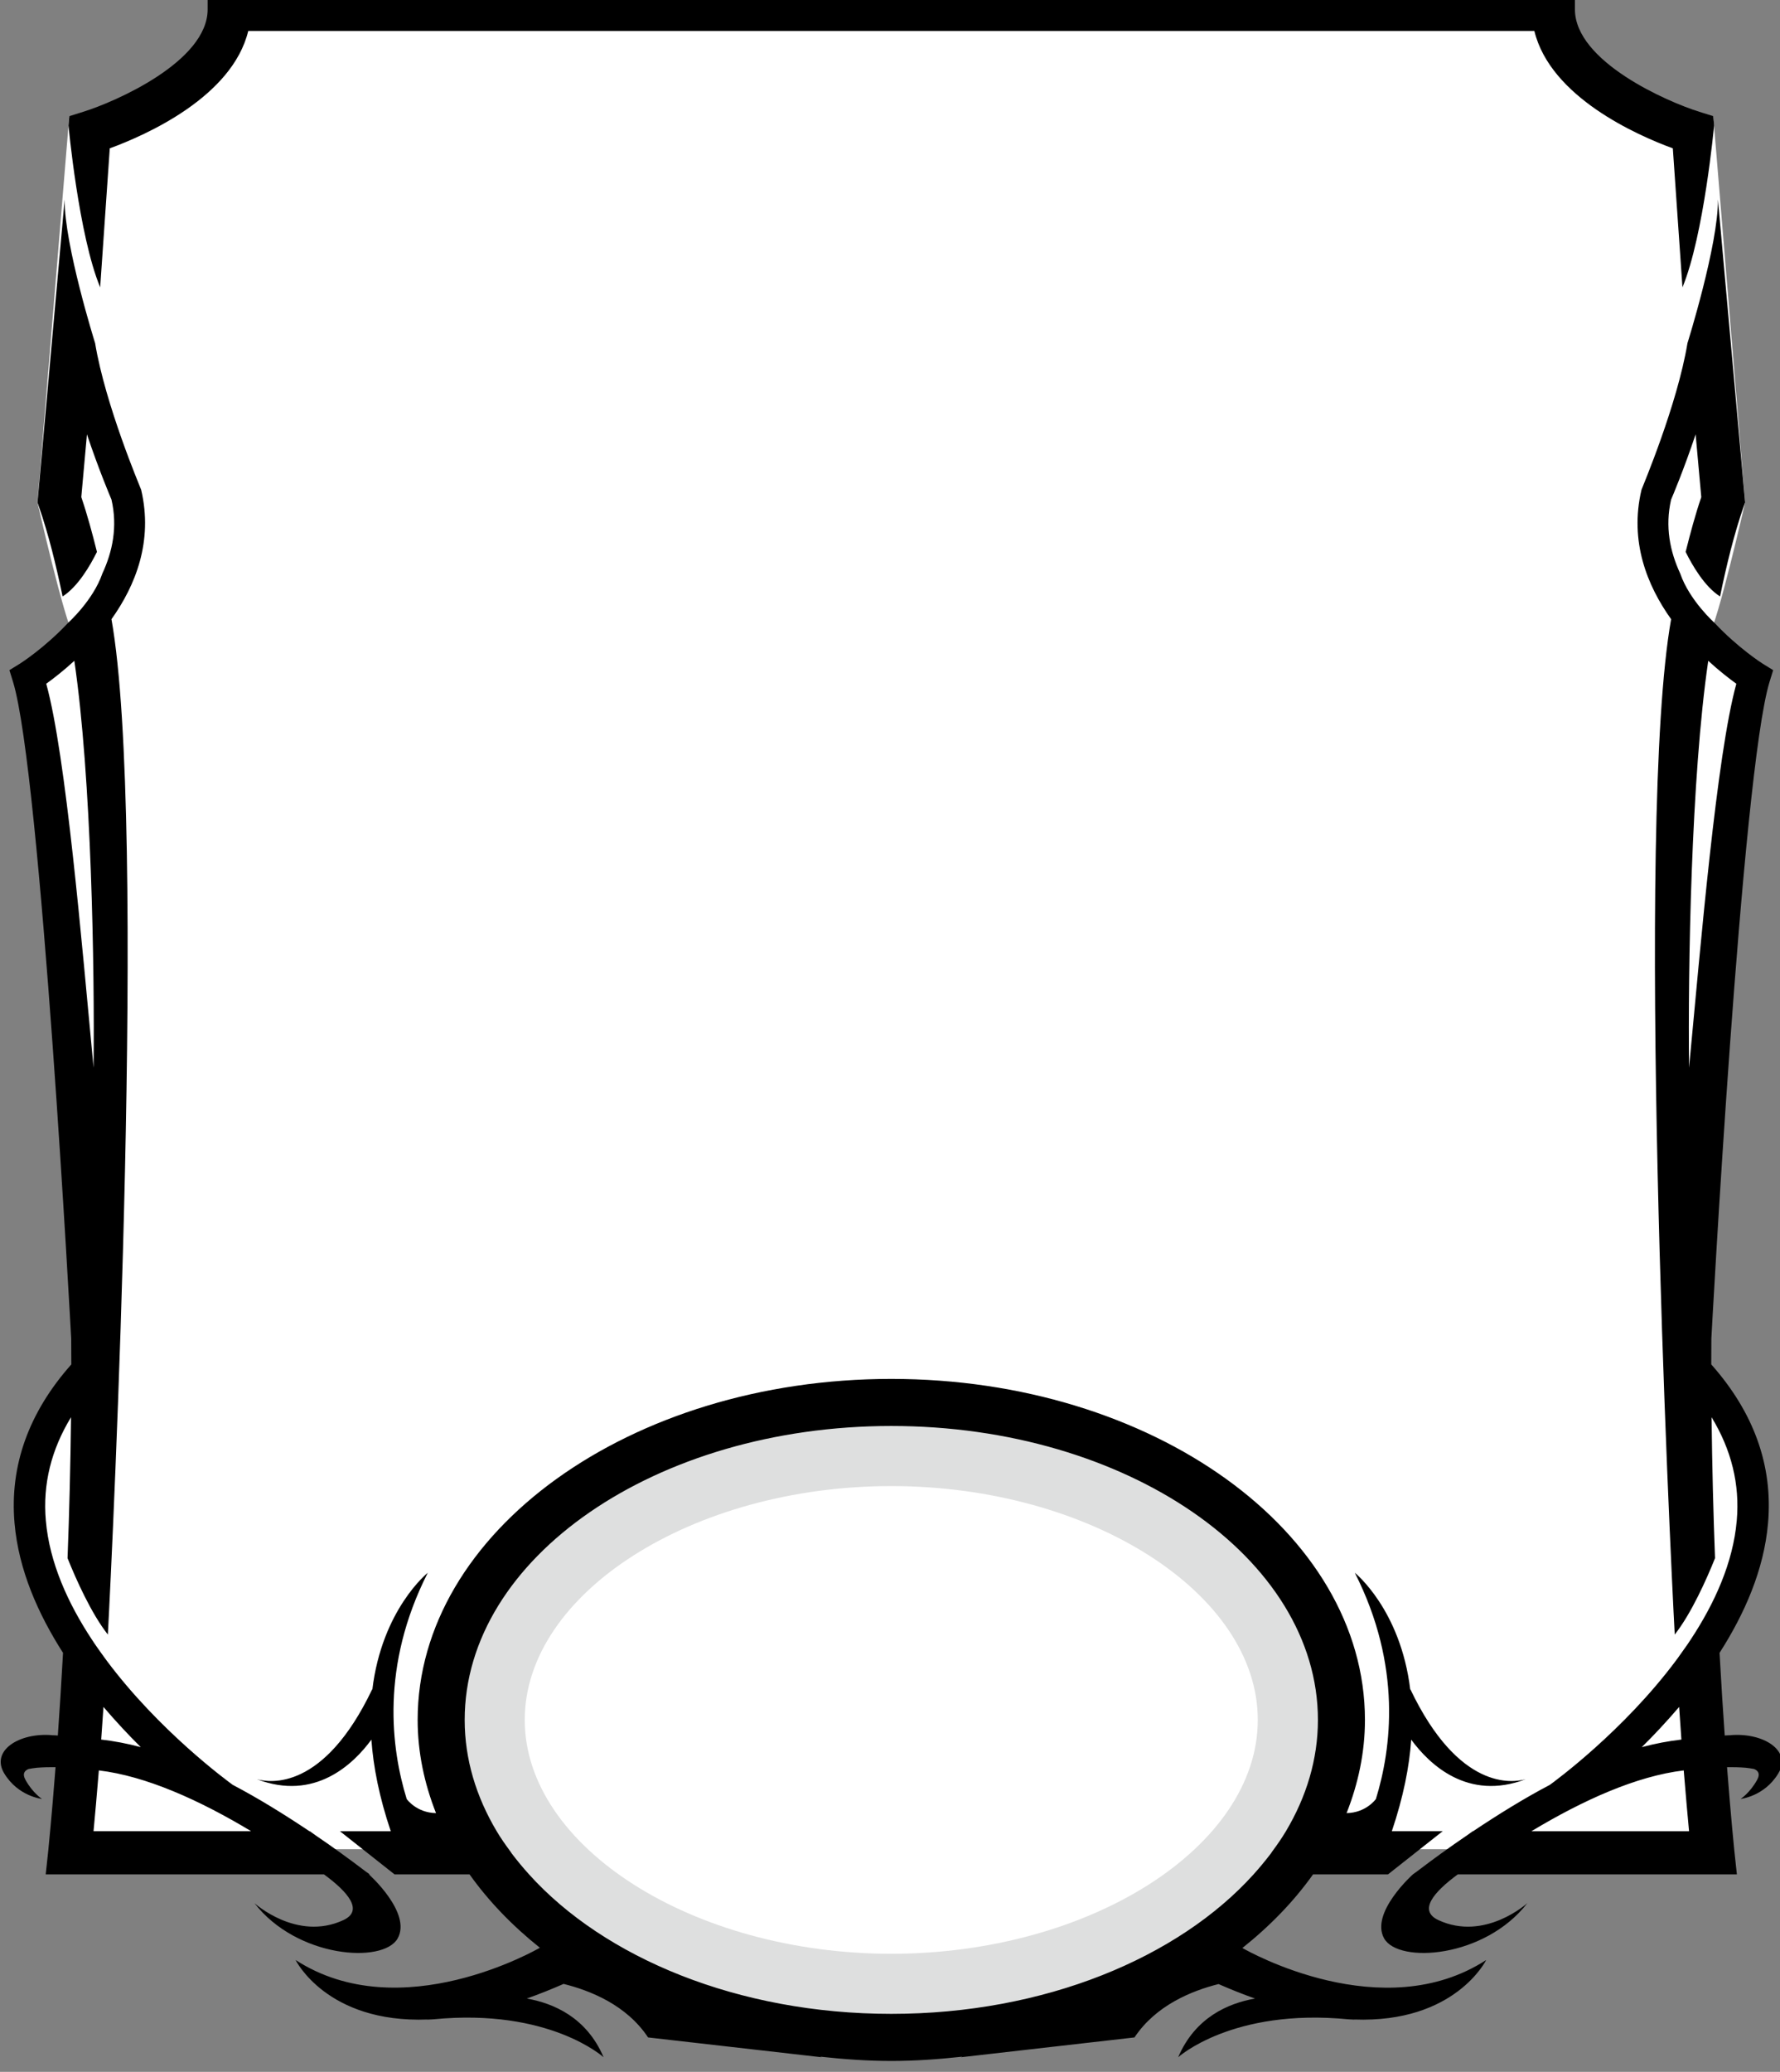 <?xml version="1.0" encoding="UTF-8" standalone="no"?>
<!-- Created with Inkscape (http://www.inkscape.org/) -->

<svg
   width="18.786mm"
   height="21.858mm"
   viewBox="0 0 18.786 21.858"
   version="1.1"
   id="svg6576"
   inkscape:version="1.2.2 (b0a8486, 2022-12-01)"
   sodipodi:docname="border-ability-dexterity.svg"
   xmlns:inkscape="http://www.inkscape.org/namespaces/inkscape"
   xmlns:sodipodi="http://sodipodi.sourceforge.net/DTD/sodipodi-0.dtd"
   xmlns="http://www.w3.org/2000/svg"
   xmlns:svg="http://www.w3.org/2000/svg">
  <rect x="0" y="0" width="18.786" height="21.858" fill="#808080" stroke="none"/>
  <sodipodi:namedview
     id="namedview6578"
     pagecolor="#ffffff"
     bordercolor="#000000"
     borderopacity="0.25"
     inkscape:showpageshadow="2"
     inkscape:pageopacity="0.0"
     inkscape:pagecheckerboard="0"
     inkscape:deskcolor="#d1d1d1"
     inkscape:document-units="mm"
     showgrid="false"
     inkscape:zoom="0.75455247"
     inkscape:cx="170.96227"
     inkscape:cy="321.38255"
     inkscape:window-width="1390"
     inkscape:window-height="1205"
     inkscape:window-x="1130"
     inkscape:window-y="142"
     inkscape:window-maximized="0"
     inkscape:current-layer="g326" />
  <defs
     id="defs6573">
    <clipPath
       clipPathUnits="userSpaceOnUse"
       id="clipPath330">
      <path
         d="M 0,0 H 612 V 792 H 0 Z"
         id="path328" />
    </clipPath>
  </defs>
  <g
     inkscape:label="Layer 1"
     inkscape:groupmode="layer"
     id="layer1"
     transform="translate(-59.506,-63.544)">
    <g
       id="g326"
       clip-path="url(#clipPath330)"
       transform="matrix(0.353,0,0,-0.353,48.725,267.755)">
      <g
         id="g372"
         transform="translate(31.321,558.394)">
        <path
           d="m 0,0 c 0,0 2.231,-11.25 1.5,-21.5 0,0 -3.125,-3.125 0.25,-8.187 l -0.28,-5.472 h 24.397 24.398 l -0.281,5.472 c 3.375,5.062 0.25,8.187 0.25,8.187 -0.731,10.25 1.5,21.5 1.5,21.5 l -1.437,1.062 c 0.312,0.563 1.098,4.029 1.098,4.029 L 50.443,16.636 C 47.59,15.459 45.75,19.775 45.75,19.775 H 25.867 5.984 c 0,0 -1.839,-4.316 -4.693,-3.139 L 0.34,5.091 c 0,0 0.785,-3.466 1.097,-4.029 z"
           style="fill:#ffffff;fill-opacity:1;fill-rule:nonzero;stroke:none"
           id="path374" />
      </g>
      <g
         id="g376"
         transform="translate(57.188,535.338)">
        <path
           d="m 0,0 c 6.731,0 12.208,-3.695 12.208,-8.238 0,-4.543 -5.477,-8.24 -12.208,-8.24 -6.731,0 -12.208,3.697 -12.208,8.24 C -12.208,-3.695 -6.731,0 0,0"
           style="fill:#ffffff;fill-opacity:1;fill-rule:nonzero;stroke:none"
           id="path378" />
      </g>
      <g
         id="g380"
         transform="translate(57.188,520.11)">
        <path
           d="m 0,0 c -5.94,0 -10.958,3.2 -10.958,6.989 0,3.788 5.018,6.989 10.958,6.989 5.94,0 10.958,-3.201 10.958,-6.989 C 10.958,3.2 5.94,0 0,0 m 0,-2.5 c 7.434,0 13.458,4.249 13.458,9.489 0,5.24 -6.024,9.489 -13.458,9.489 -7.433,0 -13.458,-4.249 -13.458,-9.489 0,-5.24 6.025,-9.489 13.458,-9.489"
           style="fill:#dedfdf;fill-opacity:1;fill-rule:nonzero;stroke:none"
           id="path382" />
      </g>
      <g
         id="g384"
         transform="translate(67.686,520.283)">
        <path
           d="m 0,0 c 0.83,0.661 1.545,1.4 2.113,2.201 h 1.619 0.623 l 1.634,1.29 H 4.468 C 4.812,4.51 4.992,5.421 5.047,6.227 5.588,5.49 6.74,4.382 8.472,5.045 8.078,4.934 6.47,4.699 5.022,7.732 L 5.019,7.718 C 4.73,10.121 3.361,11.214 3.361,11.214 4.78,8.423 4.453,5.947 3.991,4.451 3.982,4.44 3.695,4.041 3.115,4.031 c 0.35,0.887 0.549,1.82 0.549,2.785 0,5.621 -6.353,10.192 -14.161,10.192 -7.808,0 -14.161,-4.571 -14.161,-10.192 0,-0.965 0.199,-1.898 0.549,-2.785 -0.58,0.01 -0.868,0.409 -0.876,0.42 -0.462,1.496 -0.789,3.972 0.63,6.763 0,0 -1.37,-1.093 -1.658,-3.496 l -0.004,0.014 c -1.446,-3.033 -3.055,-2.798 -3.448,-2.687 1.731,-0.663 2.884,0.445 3.424,1.182 0.057,-0.806 0.234,-1.717 0.579,-2.736 h -1.521 l 1.633,-1.29 h 0.607 1.636 c 0.568,-0.799 1.277,-1.534 2.103,-2.194 -0.049,-0.028 -4.154,-2.406 -7.303,-0.366 0,0 0.928,-1.893 3.948,-1.778 l -0.017,-0.004 c 0.044,0.004 0.079,0.002 0.122,0.006 0.024,0 0.047,0.002 0.07,0.004 3.467,0.338 5.085,-1.134 5.085,-1.134 -0.506,1.19 -1.495,1.613 -2.296,1.754 0.348,0.124 0.709,0.266 1.09,0.433 l 0.004,0.006 c 0.805,-0.199 1.891,-0.633 2.532,-1.601 l 5.187,-0.592 -0.041,0.017 c 0.695,-0.075 1.401,-0.128 2.126,-0.128 0.725,0 1.431,0.053 2.126,0.128 l -0.041,-0.017 5.186,0.592 c 0.638,0.959 1.708,1.393 2.513,1.595 0.381,-0.167 0.742,-0.309 1.09,-0.433 -0.801,-0.141 -1.789,-0.564 -2.297,-1.754 0,0 1.619,1.472 5.087,1.134 0.022,-0.002 0.046,-0.004 0.069,-0.004 0.043,-0.004 0.078,-0.002 0.121,-0.006 L 3.342,-2.137 C 6.359,-2.252 7.289,-0.359 7.289,-0.359 4.198,-2.363 0.192,-0.112 0,0 m -21.329,2.201 v 0 c -0.181,0.201 -0.353,0.408 -0.513,0.619 -0.015,0.022 -0.031,0.046 -0.046,0.069 -0.146,0.195 -0.284,0.394 -0.407,0.6 -0.613,1.029 -0.957,2.15 -0.957,3.327 0,4.843 5.723,8.785 12.755,8.785 7.032,0 12.755,-3.942 12.755,-8.785 0,-1.177 -0.344,-2.3 -0.957,-3.327 C 1.178,3.283 1.04,3.084 0.895,2.889 0.879,2.866 0.865,2.842 0.848,2.82 0.687,2.609 0.516,2.402 0.335,2.201 c -2.252,-2.497 -6.259,-4.17 -10.832,-4.17 -4.573,0 -8.58,1.673 -10.832,4.17 M 11.932,43.58 c -0.364,-1.538 0.166,-2.859 0.886,-3.867 -1.084,-6.09 -0.029,-27.821 0.108,-30.346 0.502,0.638 0.959,1.67 1.205,2.283 -0.051,1.317 -0.086,2.739 -0.104,4.213 0.59,-0.968 0.85,-2.002 0.753,-3.091 C 14.671,11.516 14.119,10.302 13.403,9.217 13.367,9.164 13.336,9.116 13.303,9.067 13.205,8.926 13.105,8.786 13.004,8.646 12.982,8.617 12.969,8.601 12.969,8.601 V 8.599 C 11.392,6.483 9.346,4.988 9.193,4.876 8.415,4.467 7.647,3.99 6.9,3.491 H 6.889 L 6.723,3.372 C 6.203,3.019 5.699,2.653 5.215,2.285 L 5.098,2.201 c 0,0 -1.289,-1.152 -0.86,-1.916 0.43,-0.762 3.011,-0.586 4.282,1.056 0,0 -1.27,-1.153 -2.659,-0.508 -0.614,0.286 -0.139,0.84 0.58,1.368 H 6.687 7.9 14.784 l -0.077,0.715 c -0.004,0.049 -0.1,0.967 -0.217,2.488 0.185,0.002 0.371,-0.002 0.553,-0.017 h 0.002 c 0.088,-0.008 0.168,-0.023 0.25,-0.037 0.114,-0.044 0.201,-0.136 0.091,-0.332 -0.221,-0.393 -0.49,-0.563 -0.49,-0.563 0,0 0.709,0.073 1.125,0.759 0.416,0.683 -0.441,1.226 -1.419,1.147 l 0.002,-0.002 c -0.057,0 -0.122,-0.005 -0.183,-0.009 -0.052,0.733 -0.105,1.561 -0.155,2.47 0.749,1.168 1.327,2.48 1.449,3.868 0.153,1.724 -0.425,3.321 -1.697,4.753 0,0.254 0.002,0.512 0.003,0.77 0,0 0.909,16.928 1.741,19.633 l 0.107,0.346 -0.308,0.19 c -0.016,0.01 -0.738,0.468 -1.448,1.226 0,0 -0.746,0.667 -1.023,1.472 -0.306,0.658 -0.459,1.403 -0.272,2.211 0.032,0.071 0.379,0.891 0.733,1.948 l 0.169,-1.875 c -0.177,-0.519 -0.326,-1.072 -0.468,-1.638 0.199,-0.402 0.568,-1.04 1.029,-1.331 0.196,0.949 0.419,1.862 0.703,2.679 l 0.046,0.13 -0.812,9.054 c 0.011,-1.352 -0.911,-4.293 -0.911,-4.293 -0.306,-1.85 -1.343,-4.29 -1.375,-4.383 M 13.058,7.204 C 13.08,6.865 13.104,6.535 13.125,6.229 12.738,6.184 12.345,6.111 11.941,6.002 c 0.364,0.359 0.743,0.765 1.117,1.202 M 8.643,3.491 c 1.551,0.933 3.144,1.648 4.552,1.816 0.062,-0.76 0.118,-1.382 0.159,-1.816 z m 5.285,34.978 c 0.328,-0.301 0.629,-0.534 0.84,-0.685 -0.59,-2.138 -1.061,-7.754 -1.414,-11.475 -0.034,2.944 0.06,8.673 0.574,12.16 M -34.15,49.631 c -0.643,1.549 -0.947,4.838 -0.947,4.838 l 0.025,0.278 0.412,0.129 c 0.967,0.3 3.723,1.506 3.723,3.062 v 0.646 H 9.942 v -0.646 c 0,-1.556 2.757,-2.762 3.724,-3.062 l 0.412,-0.129 0.025,-0.278 c 0,0 -0.304,-3.289 -0.946,-4.838 l -0.288,4.154 c -1.066,0.39 -3.66,1.532 -4.14,3.508 h -38.452 c -0.48,-1.976 -3.074,-3.118 -4.14,-3.508 z M -37.016,5.214 c 0.416,-0.686 1.126,-0.759 1.126,-0.759 0,0 -0.269,0.17 -0.49,0.563 -0.11,0.196 -0.022,0.288 0.091,0.332 0.082,0.014 0.163,0.029 0.25,0.037 h 0.002 c 0.182,0.015 0.368,0.019 0.553,0.017 -0.118,-1.521 -0.213,-2.439 -0.217,-2.488 l -0.077,-0.715 h 6.868 1.229 0.221 c 0.72,-0.528 1.195,-1.082 0.581,-1.368 -1.39,-0.645 -2.659,0.508 -2.659,0.508 1.271,-1.642 3.851,-1.818 4.282,-1.056 0.43,0.764 -0.859,1.916 -0.859,1.916 h 0.017 0.006 l -0.117,0.084 c -0.484,0.368 -0.988,0.734 -1.508,1.087 l -0.166,0.119 h -0.012 c -0.746,0.499 -1.514,0.976 -2.292,1.385 -0.153,0.112 -2.199,1.607 -3.776,3.723 v 0.002 c 0,0 -0.014,0.016 -0.034,0.045 -0.103,0.14 -0.202,0.28 -0.3,0.421 -0.033,0.049 -0.064,0.097 -0.1,0.15 -0.716,1.085 -1.268,2.299 -1.377,3.555 -0.097,1.089 0.163,2.123 0.753,3.091 -0.018,-1.474 -0.053,-2.896 -0.104,-4.213 0.246,-0.613 0.703,-1.645 1.205,-2.283 0.137,2.525 1.191,24.256 0.108,30.346 0.72,1.008 1.249,2.329 0.888,3.867 -0.033,0.093 -1.071,2.533 -1.377,4.383 0,0 -0.923,2.941 -0.911,4.293 l -0.811,-9.054 0.044,-0.13 c 0.285,-0.817 0.508,-1.73 0.706,-2.679 0.459,0.291 0.828,0.929 1.027,1.331 -0.141,0.566 -0.291,1.119 -0.468,1.638 l 0.169,1.875 c 0.354,-1.057 0.703,-1.877 0.733,-1.948 0.187,-0.808 0.034,-1.553 -0.272,-2.211 -0.277,-0.805 -1.023,-1.472 -1.023,-1.472 -0.709,-0.758 -1.432,-1.216 -1.448,-1.226 l -0.308,-0.19 0.107,-0.346 c 0.833,-2.705 1.74,-19.633 1.74,-19.633 0.002,-0.258 0.004,-0.516 0.004,-0.77 -1.272,-1.432 -1.85,-3.029 -1.697,-4.753 0.122,-1.388 0.701,-2.7 1.449,-3.868 -0.051,-0.909 -0.103,-1.737 -0.155,-2.47 -0.062,0.004 -0.126,0.009 -0.183,0.009 l 0.002,0.002 c -0.978,0.079 -1.836,-0.464 -1.42,-1.147 m 2.965,1.99 c 0.373,-0.437 0.753,-0.843 1.116,-1.202 -0.404,0.109 -0.797,0.182 -1.184,0.227 0.021,0.306 0.045,0.636 0.068,0.975 m -0.138,-1.897 c 1.408,-0.168 3.001,-0.883 4.552,-1.816 h -4.711 c 0.041,0.434 0.097,1.056 0.159,1.816 m -1.573,32.477 c 0.211,0.151 0.512,0.384 0.84,0.685 0.514,-3.487 0.608,-9.216 0.575,-12.16 -0.353,3.721 -0.824,9.337 -1.415,11.475"
           style="fill:#000000;fill-opacity:1;fill-rule:nonzero;stroke:none"
           id="path386" />
      </g>
    </g>
  </g>
</svg>
